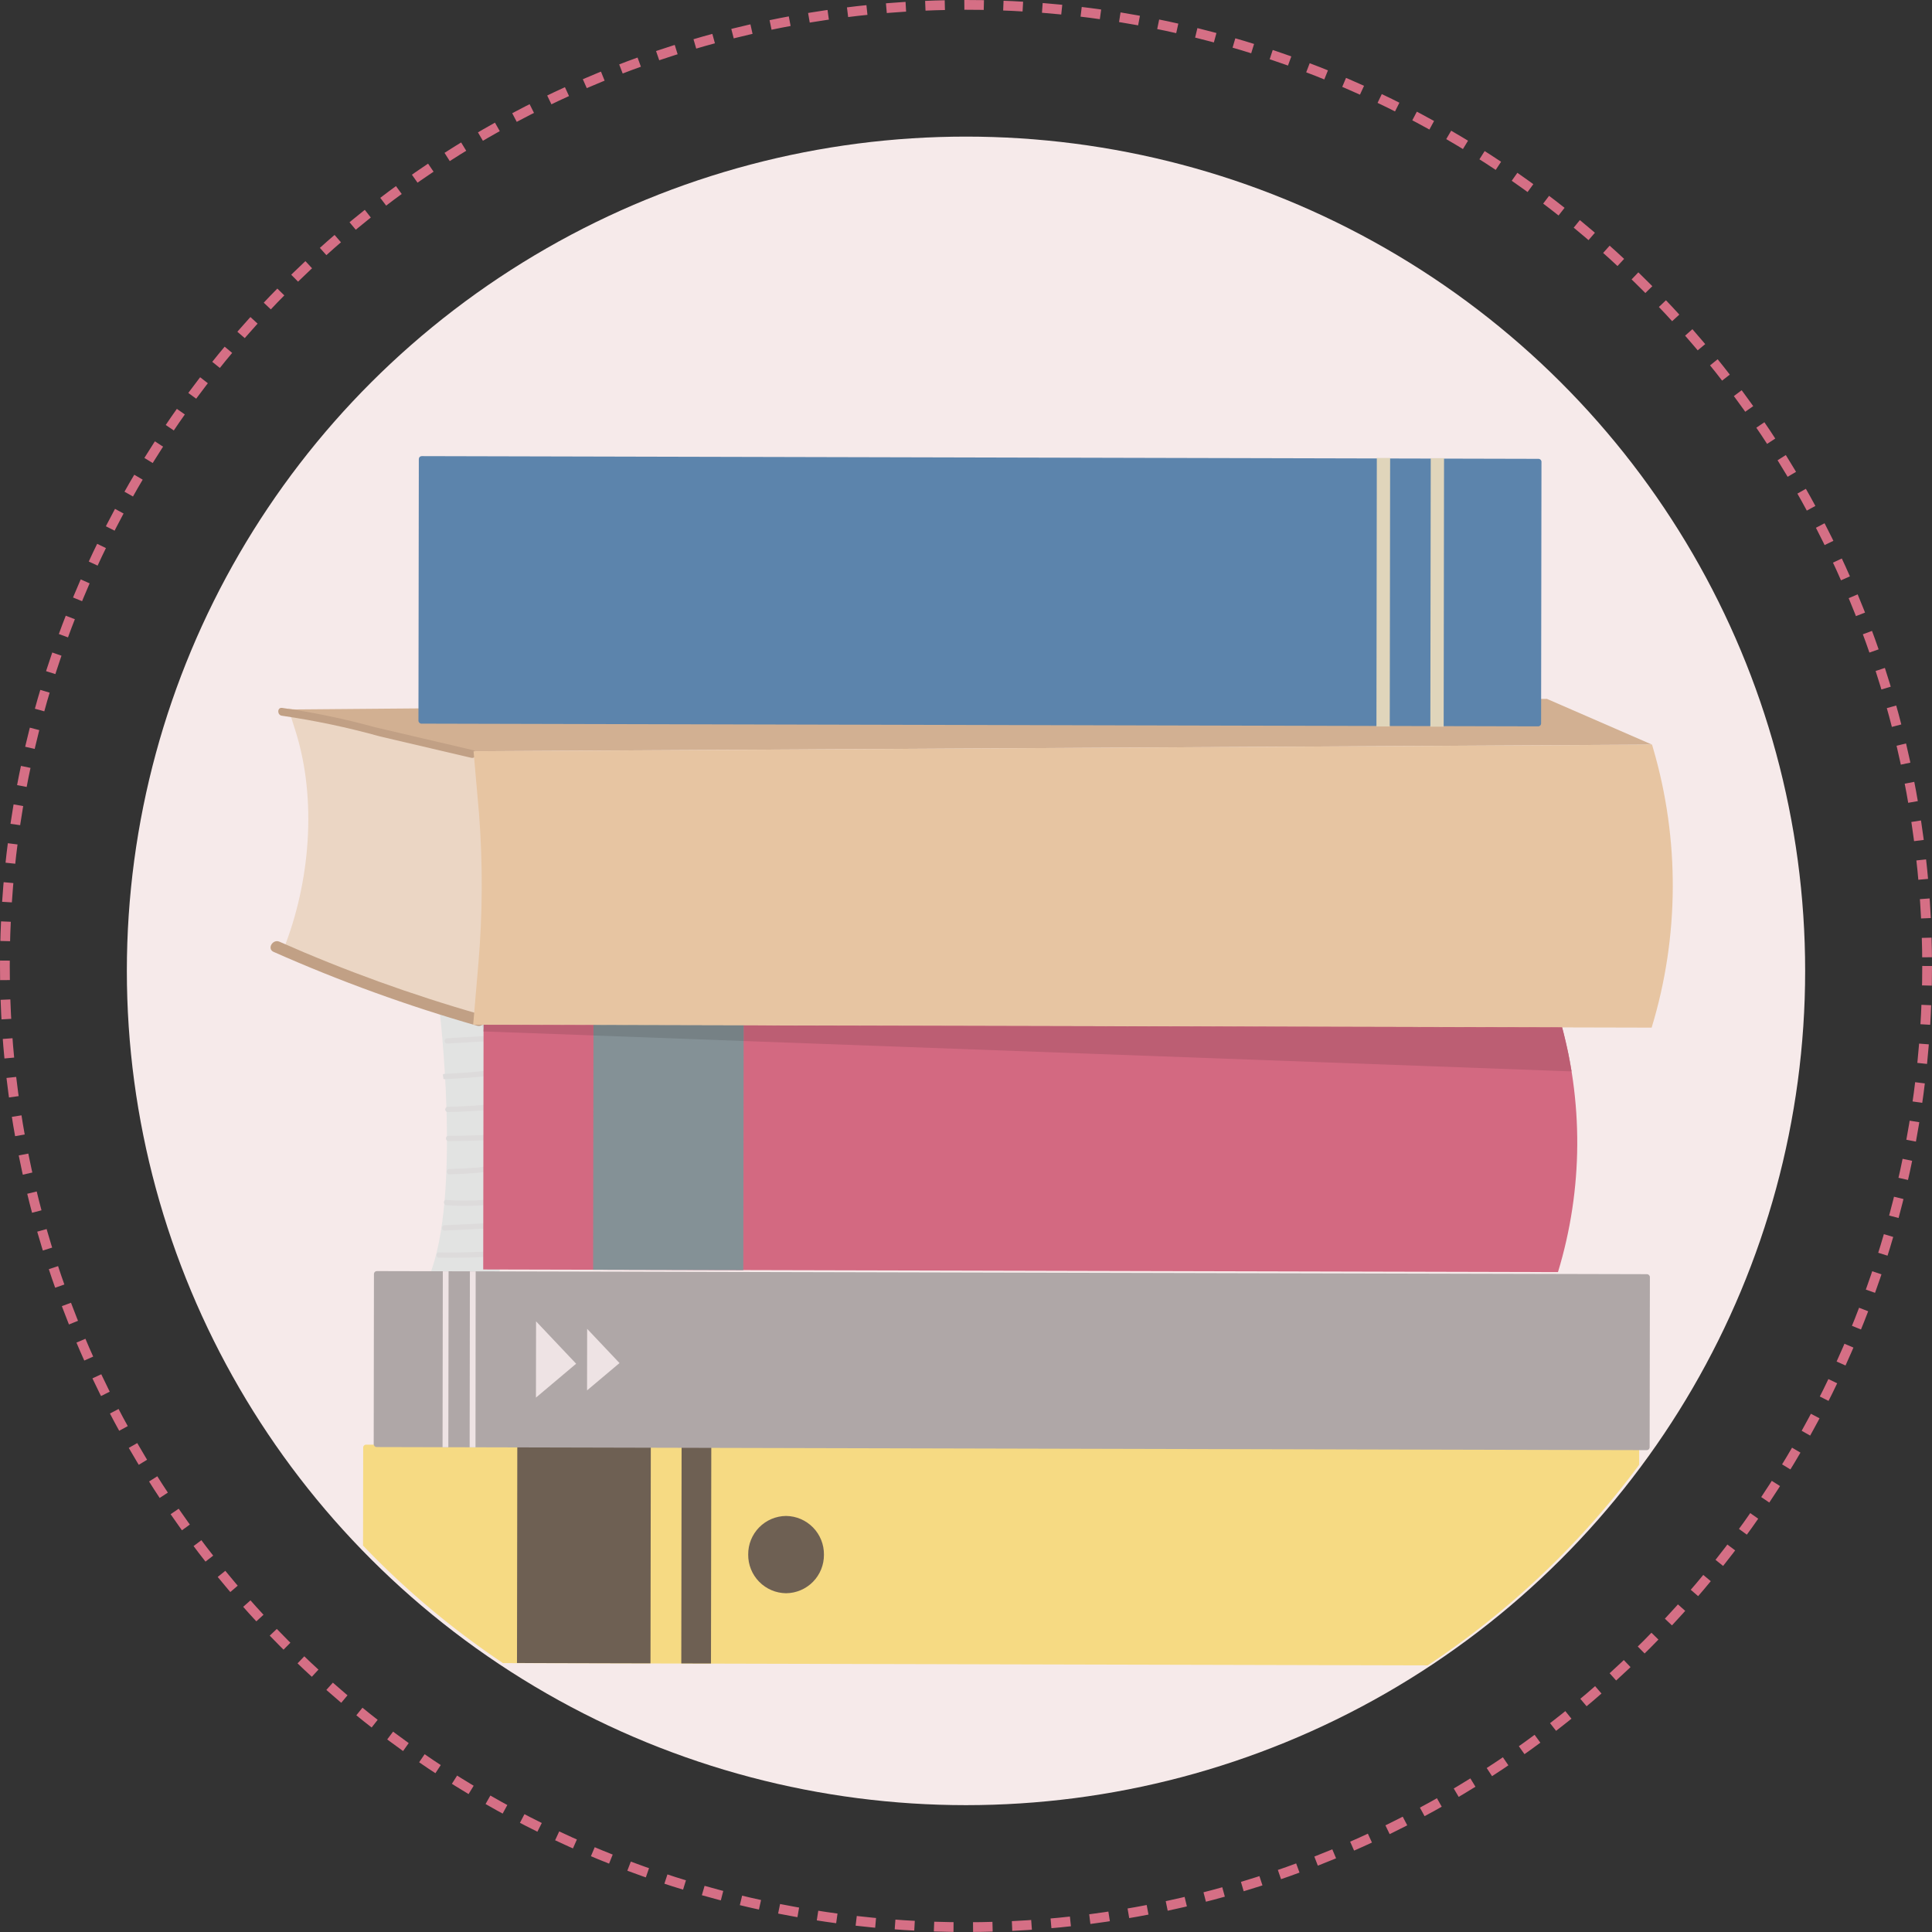 <svg xmlns="http://www.w3.org/2000/svg" xmlns:xlink="http://www.w3.org/1999/xlink" width="198" height="198" viewBox="0 0 198 198"><rect x="0" y="0" width="198" height="198" fill="#333333" stroke="none"/><defs><clipPath id="a"><path d="M50.6-208.1s2.348,19.243-1.046,27.567l7.227.679.287-30.586L50.6-208.1" transform="translate(-49.556 210.44)" fill="none" clip-rule="evenodd"/></clipPath><clipPath id="b"><path d="M-335-588.892H37.108V-961H-335Z" transform="translate(335 961)" fill="none"/></clipPath><clipPath id="c"><path d="M58.261-128.272q-3.08.219-6.165.167c-.331-.006-.316.538.014.543q3.087.052,6.165-.167c.328-.023.316-.567-.015-.543" transform="translate(-51.855 128.273)" fill="none" clip-rule="evenodd"/></clipPath><clipPath id="e"><path d="M59.336-136.973l-5.513.274c-.329.016-.316.559.015.543l5.513-.273c.33-.017.316-.56-.015-.543" transform="translate(-53.582 136.973)" fill="none" clip-rule="evenodd"/></clipPath><clipPath id="g"><path d="M59.644-144.473a24.983,24.983,0,0,1-5.263.158c-.329-.025-.313.518.015.543a25,25,0,0,0,5.263-.158c.324-.044.313-.588-.014-.543" transform="translate(-54.142 144.476)" fill="none" clip-rule="evenodd"/></clipPath><clipPath id="i"><path d="M60.685-154.912a40.716,40.716,0,0,1-5.391.455c-.33.006-.316.549.015.543a40.719,40.719,0,0,0,5.39-.455c.323-.049.312-.593-.014-.543" transform="translate(-55.053 154.916)" fill="none" clip-rule="evenodd"/></clipPath><clipPath id="k"><path d="M60.284-164.317q-2.629.166-5.262.174c-.331,0-.316.544.015.543q2.634-.008,5.262-.174c.329-.021.316-.564-.015-.543" transform="translate(-54.782 164.318)" fill="none" clip-rule="evenodd"/></clipPath><clipPath id="m"><path d="M59.909-173.7q-2.557.256-5.124.315a.273.273,0,0,0,.014.543q2.568-.059,5.124-.315c.327-.033.315-.576-.014-.543" transform="translate(-54.544 173.697)" fill="none" clip-rule="evenodd"/></clipPath><clipPath id="o"><path d="M59.463-184.326q-2.745.345-5.505.46a.236.236,0,0,0-.133.05l0,.065c.025.135.043.271.059.407a.193.193,0,0,0,.085.022q2.762-.115,5.506-.46c.325-.041.314-.584-.015-.543" transform="translate(-53.824 184.329)" fill="none" clip-rule="evenodd"/></clipPath><clipPath id="q"><path d="M60-194.885l-5.382.313c-.329.019-.316.562.014.543l5.382-.313c.329-.019.316-.562-.014-.543" transform="translate(-54.374 194.885)" fill="none" clip-rule="evenodd"/></clipPath><clipPath id="s"><path d="M71.574-45.906l-13.682-.033.032-22.36,13.682.033-.032,22.36" transform="translate(-57.892 68.299)" fill="none" clip-rule="evenodd"/></clipPath><clipPath id="u"><path d="M111.706-45.808l-3.043-.008.032-22.36,3.043.007-.032,22.36" transform="translate(-108.663 68.176)" fill="none" clip-rule="evenodd"/></clipPath><clipPath id="w"><path d="M137.1-42.359a3.917,3.917,0,0,1-3.887,3.951,3.926,3.926,0,0,1-3.875-3.97,3.917,3.917,0,0,1,3.887-3.951,3.926,3.926,0,0,1,3.875,3.97" transform="translate(-129.338 46.329)" fill="none" clip-rule="evenodd"/></clipPath><clipPath id="y"><path d="M162.9-103.639l-130.164-.316a.305.305,0,0,1-.3-.309l.025-17.417a.3.3,0,0,1,.3-.307l130.164.316a.305.305,0,0,1,.3.309l-.025,17.417a.3.3,0,0,1-.3.307" transform="translate(-32.43 121.987)" fill="none" clip-rule="evenodd"/></clipPath><clipPath id="aa"><path d="M82.6-106.466l-.011,7.817,4.12-3.472L82.6-106.466" transform="translate(-82.591 106.466)" fill="none" clip-rule="evenodd"/></clipPath><clipPath id="ac"><path d="M98.383-104.156l-.009,6.31,3.326-2.8-3.317-3.507" transform="translate(-98.374 104.156)" fill="none" clip-rule="evenodd"/></clipPath><clipPath id="ae"><path d="M54.315-103.9l-.592,0,.026-18.032h.592L54.315-103.9" transform="translate(-53.723 121.937)" fill="none" clip-rule="evenodd"/></clipPath><clipPath id="ag"><path d="M62.7-103.883H62.1l.026-18.033h.592L62.7-103.883" transform="translate(-62.104 121.917)" fill="none" clip-rule="evenodd"/></clipPath><clipPath id="ai"><path d="M176.434-175.531,66.286-175.8l.037-26.453,110.148.267.106.362a45.654,45.654,0,0,1-.144,26.09" transform="translate(-66.286 202.251)" fill="none" clip-rule="evenodd"/></clipPath><clipPath id="ak"><path d="M115.641-175.678l-15.391-.037.038-26.453,15.39.037-.037,26.453" transform="translate(-100.25 202.168)" fill="none" clip-rule="evenodd"/></clipPath><clipPath id="am"><path d="M25.5-292.82,5.068-295.877l.739,2.336C8.028-286.519,7.291-278,4.572-271.185l.887.4,19.493,7.33L25.5-292.82" transform="translate(-4.572 295.877)" fill="none" clip-rule="evenodd"/></clipPath><clipPath id="ao"><path d="M144.893-294.126l-120.772.679L4.678-297.724l129.447-1.088,10.769,4.686" transform="translate(-4.678 298.812)" fill="none" clip-rule="evenodd"/></clipPath><clipPath id="aq"><path d="M3.329-295.234a80.861,80.861,0,0,1,10.054,2.123l9.35,2.188c.494.116.707-.66.211-.776l-10.1-2.363A76.26,76.26,0,0,0,3.33-296.04c-.505-.052-.5.754,0,.806" transform="translate(-2.952 296.042)" fill="none" clip-rule="evenodd"/></clipPath><clipPath id="as"><path d="M22.1-216.438a158.011,158.011,0,0,1-20.6-7.454c-.692-.306-1.3.733-.6,1.042a160.177,160.177,0,0,0,20.88,7.576.6.6,0,0,0,.316-1.164" transform="translate(-0.598 223.948)" fill="none" clip-rule="evenodd"/></clipPath><clipPath id="au"><path d="M183.954-255.677,63.183-255.97l.535-6.275a95.271,95.271,0,0,0,.07-15.308L63.223-284,184-284.681l.116.4a50.061,50.061,0,0,1-.158,28.607" transform="translate(-63.183 284.681)" fill="none" clip-rule="evenodd"/></clipPath><clipPath id="aw"><path d="M161.026-346.13l-114.454-.278a.305.305,0,0,1-.3-.309l.038-26.8a.3.3,0,0,1,.3-.307l114.454.278a.306.306,0,0,1,.3.309l-.038,26.8a.3.3,0,0,1-.3.307" transform="translate(-46.271 373.821)" fill="none" clip-rule="evenodd"/></clipPath><clipPath id="ay"><path d="M343.674-345.743l-1.364,0,.039-27.519,1.364,0-.039,27.519" transform="translate(-342.31 373.265)" fill="none" clip-rule="evenodd"/></clipPath><clipPath id="ba"><path d="M360.333-345.7l-1.364,0,.039-27.519,1.364,0-.039,27.519" transform="translate(-358.969 373.225)" fill="none" clip-rule="evenodd"/></clipPath><clipPath id="bc"><path d="M177.894-193.326l-84.851-3.115,0-1.6,83.884.2c0,.006.34,1.3.633,2.687q.182.893.327,1.791c0,.01,0,.02,0,.03m-100.241-3.68L66.39-197.42h0v-.682l11.264.028,0,1.068" transform="translate(-66.39 198.102)" fill="none" clip-rule="evenodd"/></clipPath><clipPath id="be"><path d="M115.743-196.386l-15.39-.565,0-1.068,15.39.037,0,1.6" transform="translate(-100.353 198.019)" fill="none" clip-rule="evenodd"/></clipPath><clipPath id="bg"><path d="M401.931-187.4q-.146-.9-.327-1.791c.129.611.249,1.241.327,1.791" transform="translate(-401.604 189.192)" fill="none" clip-rule="evenodd"/></clipPath><clipPath id="bi"><path d="M66.147-197.421l-.12-.679,0,0h.118v.682" transform="translate(-66.027 198.103)" fill="none" clip-rule="evenodd"/></clipPath><clipPath id="bk"><path d="M66.026-198.1v0h0l0,0" transform="translate(-66.025 198.103)" fill="none" clip-rule="evenodd"/></clipPath><clipPath id="bm"><path d="M176.686-197.834l-83.884-.2-15.39-.037L66.147-198.1h-.122l110.661.269" transform="translate(-66.025 198.103)" fill="none" clip-rule="evenodd"/></clipPath></defs><ellipse cx="86" cy="85.5" rx="86" ry="85.5" transform="translate(13 14)" fill="#f6eaea"/><g fill="none" stroke="#d56f85" stroke-width="1" stroke-dasharray="2 2"><circle cx="99" cy="99" r="99" stroke="none"/><circle cx="99" cy="99" r="98.5" fill="none"/></g><g transform="translate(43.973 100.934)" clip-path="url(#a)"><g transform="translate(-127.537 -248.921)" clip-path="url(#b)"><path d="M44.556-215.44H55.387v33.9H44.556Z" transform="translate(81.323 462.703)" fill="#e2e3e2"/></g></g><g transform="translate(44.736 128.184)" clip-path="url(#c)"><g transform="translate(-128.299 -276.172)" clip-path="url(#b)"><path d="M46.855-133.273h9.976v4.037H46.855Z" transform="translate(79.786 407.787)" fill="#dddbdb"/></g></g><g transform="translate(45.308 125.299)" clip-path="url(#e)"><g transform="translate(-128.872 -273.286)" clip-path="url(#b)"><path d="M48.582-141.973h9.325v4.134H48.582Z" transform="translate(78.632 413.601)" fill="#dddbdb"/></g></g><g transform="translate(45.494 122.811)" clip-path="url(#g)"><g transform="translate(-129.058 -270.798)" clip-path="url(#b)"><path d="M49.142-149.476h9.07v4.091h-9.07Z" transform="translate(78.258 418.616)" fill="#dddbdb"/></g></g><g transform="translate(45.796 119.348)" clip-path="url(#i)"><g transform="translate(-129.36 -267.336)" clip-path="url(#b)"><path d="M50.053-159.916h9.2v4.318h-9.2Z" transform="translate(77.649 425.593)" fill="#dddbdb"/></g></g><g transform="translate(45.706 116.23)" clip-path="url(#k)"><g transform="translate(-129.27 -264.218)" clip-path="url(#b)"><path d="M49.782-169.318h9.074v4.035H49.782Z" transform="translate(77.83 431.877)" fill="#dddbdb"/></g></g><g transform="translate(45.627 113.119)" clip-path="url(#m)"><g transform="translate(-129.191 -261.107)" clip-path="url(#b)"><path d="M49.544-178.7h8.935v4.176H49.544Z" transform="translate(77.989 438.146)" fill="#dddbdb"/></g></g><g transform="translate(45.389 109.594)" clip-path="url(#o)"><g transform="translate(-128.952 -257.581)" clip-path="url(#b)"><path d="M48.824-189.329h9.208v4.322H48.824Z" transform="translate(78.47 445.251)" fill="#dddbdb"/></g></g><g transform="translate(45.571 106.092)" clip-path="url(#q)"><g transform="translate(-129.135 -254.08)" clip-path="url(#b)"><path d="M49.374-199.885h9.194v4.174H49.374Z" transform="translate(78.103 452.307)" fill="#dddbdb"/></g></g><path d="M14.346,22.39A86.123,86.123,0,0,1,0,10.345L.014.307A.306.306,0,0,1,.317,0L130.481.316a.305.305,0,0,1,.3.309l0,1.436a86.145,86.145,0,0,1-21.674,20.559Z" transform="translate(37.207 148.054)" fill="#f6da83"/><g transform="translate(52.984 148.074)" clip-path="url(#s)"><g transform="translate(-130.302 -296.062)" clip-path="url(#b)"><path d="M52.892-73.3h17.03v25.71H52.892Z" transform="translate(75.751 367.703)" fill="#6e6053"/></g></g><g transform="translate(69.822 148.115)" clip-path="url(#u)"><g transform="translate(-147.14 -296.103)" clip-path="url(#b)"><path d="M103.663-73.176h6.391v25.684h-6.391Z" transform="translate(41.818 367.62)" fill="#6e6053"/></g></g><g transform="translate(76.679 155.361)" clip-path="url(#w)"><g transform="translate(-153.996 -303.348)" clip-path="url(#b)"><path d="M124.338-51.329h11.078v11.238H124.338Z" transform="translate(28 353.019)" fill="#6e6053"/></g></g><g transform="translate(38.293 130.269)" clip-path="url(#y)"><g transform="translate(-121.857 -278.256)" clip-path="url(#b)"><path d="M27.43-126.987H161.538v21.665H27.43Z" transform="translate(92.769 403.585)" fill="#afa7a7"/></g></g><g transform="translate(54.929 135.416)" clip-path="url(#aa)"><g transform="translate(-138.493 -283.404)" clip-path="url(#b)"><path d="M77.591-111.466h7.436v11.133H77.591Z" transform="translate(59.244 393.212)" fill="#eee3e4"/></g></g><g transform="translate(60.164 136.183)" clip-path="url(#ac)"><g transform="translate(-143.727 -284.17)" clip-path="url(#b)"><path d="M93.374-109.156h6.642v9.627H93.374Z" transform="translate(48.695 391.668)" fill="#eee3e4"/></g></g><g transform="translate(45.355 130.286)" clip-path="url(#ae)"><g transform="translate(-128.919 -278.273)" clip-path="url(#b)"><path d="M48.723-126.937h3.934v21.35H48.723Z" transform="translate(78.538 403.552)" fill="#eee3e4"/></g></g><g transform="translate(48.135 130.292)" clip-path="url(#ag)"><g transform="translate(-131.698 -278.28)" clip-path="url(#b)"><path d="M57.1-126.917h3.934v21.35H57.1Z" transform="translate(72.936 403.538)" fill="#eee3e4"/></g></g><g transform="translate(49.522 103.65)" clip-path="url(#ai)"><g transform="translate(-133.085 -251.637)" clip-path="url(#b)"><path d="M61.286-207.251h115.44v30.037H61.286Z" transform="translate(70.141 457.23)" fill="#d36981"/></g></g><g transform="translate(60.786 103.677)" clip-path="url(#ak)"><g transform="translate(-144.349 -251.665)" clip-path="url(#b)"><path d="M95.25-207.168h18.745v29.807H95.25Z" transform="translate(47.441 457.174)" fill="#849196"/></g></g><g transform="translate(29.054 72.599)" clip-path="url(#am)"><g transform="translate(-112.618 -220.586)" clip-path="url(#b)"><path d="M-.428-300.877H23.815v35.743H-.428Z" transform="translate(111.388 519.805)" fill="#ebd6c4"/></g></g><g transform="translate(29.089 71.625)" clip-path="url(#ao)"><g transform="translate(-112.653 -219.613)" clip-path="url(#b)"><path d="M-.322-303.812H143.21v8.682H-.322Z" transform="translate(111.317 521.767)" fill="#d2b092"/></g></g><g transform="translate(28.517 72.544)" clip-path="url(#aq)"><g transform="translate(-112.081 -220.531)" clip-path="url(#b)"><path d="M-2.048-301.042H21.543v8.447H-2.048Z" transform="translate(112.471 519.915)" fill="#c1a085"/></g></g><g transform="translate(27.736 96.454)" clip-path="url(#as)"><g transform="translate(-111.3 -244.441)" clip-path="url(#b)"><path d="M-4.4-228.948h25.24v12.016H-4.4Z" transform="translate(114.044 471.731)" fill="#c1a085"/></g></g><g transform="translate(48.492 76.312)" clip-path="url(#au)"><g transform="translate(-132.056 -224.299)" clip-path="url(#b)"><path d="M58.183-289.681H184.437v32.321H58.183Z" transform="translate(72.215 512.322)" fill="#e7c5a2"/></g></g><g transform="translate(42.884 46.749)" clip-path="url(#aw)"><g transform="translate(-126.448 -194.736)" clip-path="url(#b)"><path d="M41.271-378.821H159.683v31.007H41.271Z" transform="translate(83.518 571.899)" fill="#5c84ac"/></g></g><g transform="translate(141.064 46.933)" clip-path="url(#ay)"><g transform="translate(-224.628 -194.921)" clip-path="url(#b)"><path d="M337.31-378.265h4.72v30.839h-4.72Z" transform="translate(-114.34 571.528)" fill="#e0d5bb"/></g></g><g transform="translate(146.589 46.947)" clip-path="url(#ba)"><g transform="translate(-230.153 -194.934)" clip-path="url(#b)"><path d="M353.969-378.225h4.72v30.839h-4.72Z" transform="translate(-125.474 571.501)" fill="#e0d5bb"/></g></g><g transform="translate(49.556 105.026)" clip-path="url(#bc)"><g transform="translate(-133.12 -253.013)" clip-path="url(#b)"><path d="M61.39-203.1H176.211v8.092H61.39Z" transform="translate(70.072 454.457)" fill="#bc5e73"/></g></g><g transform="translate(60.82 105.053)" clip-path="url(#be)"><g transform="translate(-144.384 -253.041)" clip-path="url(#b)"><path d="M95.353-203.019h18.709v4.949H95.353Z" transform="translate(47.372 454.401)" fill="#768185"/></g></g><g transform="translate(160.729 107.981)" clip-path="url(#bg)"><g transform="translate(-244.293 -255.968)" clip-path="url(#b)"><path d="M396.6-194.192h3.644v5.108H396.6Z" transform="translate(-153.969 448.502)" fill="#e2e2e2"/></g></g><g transform="translate(49.436 105.025)" clip-path="url(#bi)"><g transform="translate(-133 -253.013)" clip-path="url(#b)"><path d="M61.027-203.1h3.438v4H61.027Z" transform="translate(70.314 454.457)" fill="#c9cac9"/></g></g><g transform="translate(49.435 105.025)" clip-path="url(#bk)"><g transform="translate(-132.999 -253.013)" clip-path="url(#b)"><path d="M61.025-203.1h3.32v3.32h-3.32Z" transform="translate(70.316 454.457)" fill="#ac8f76"/></g></g><g transform="translate(49.435 105.025)" clip-path="url(#bm)"><g transform="translate(-132.999 -253.013)" clip-path="url(#b)"><path d="M61.025-203.1H175v3.585H61.025Z" transform="translate(70.316 454.457)" fill="#ceae91"/></g></g></svg>